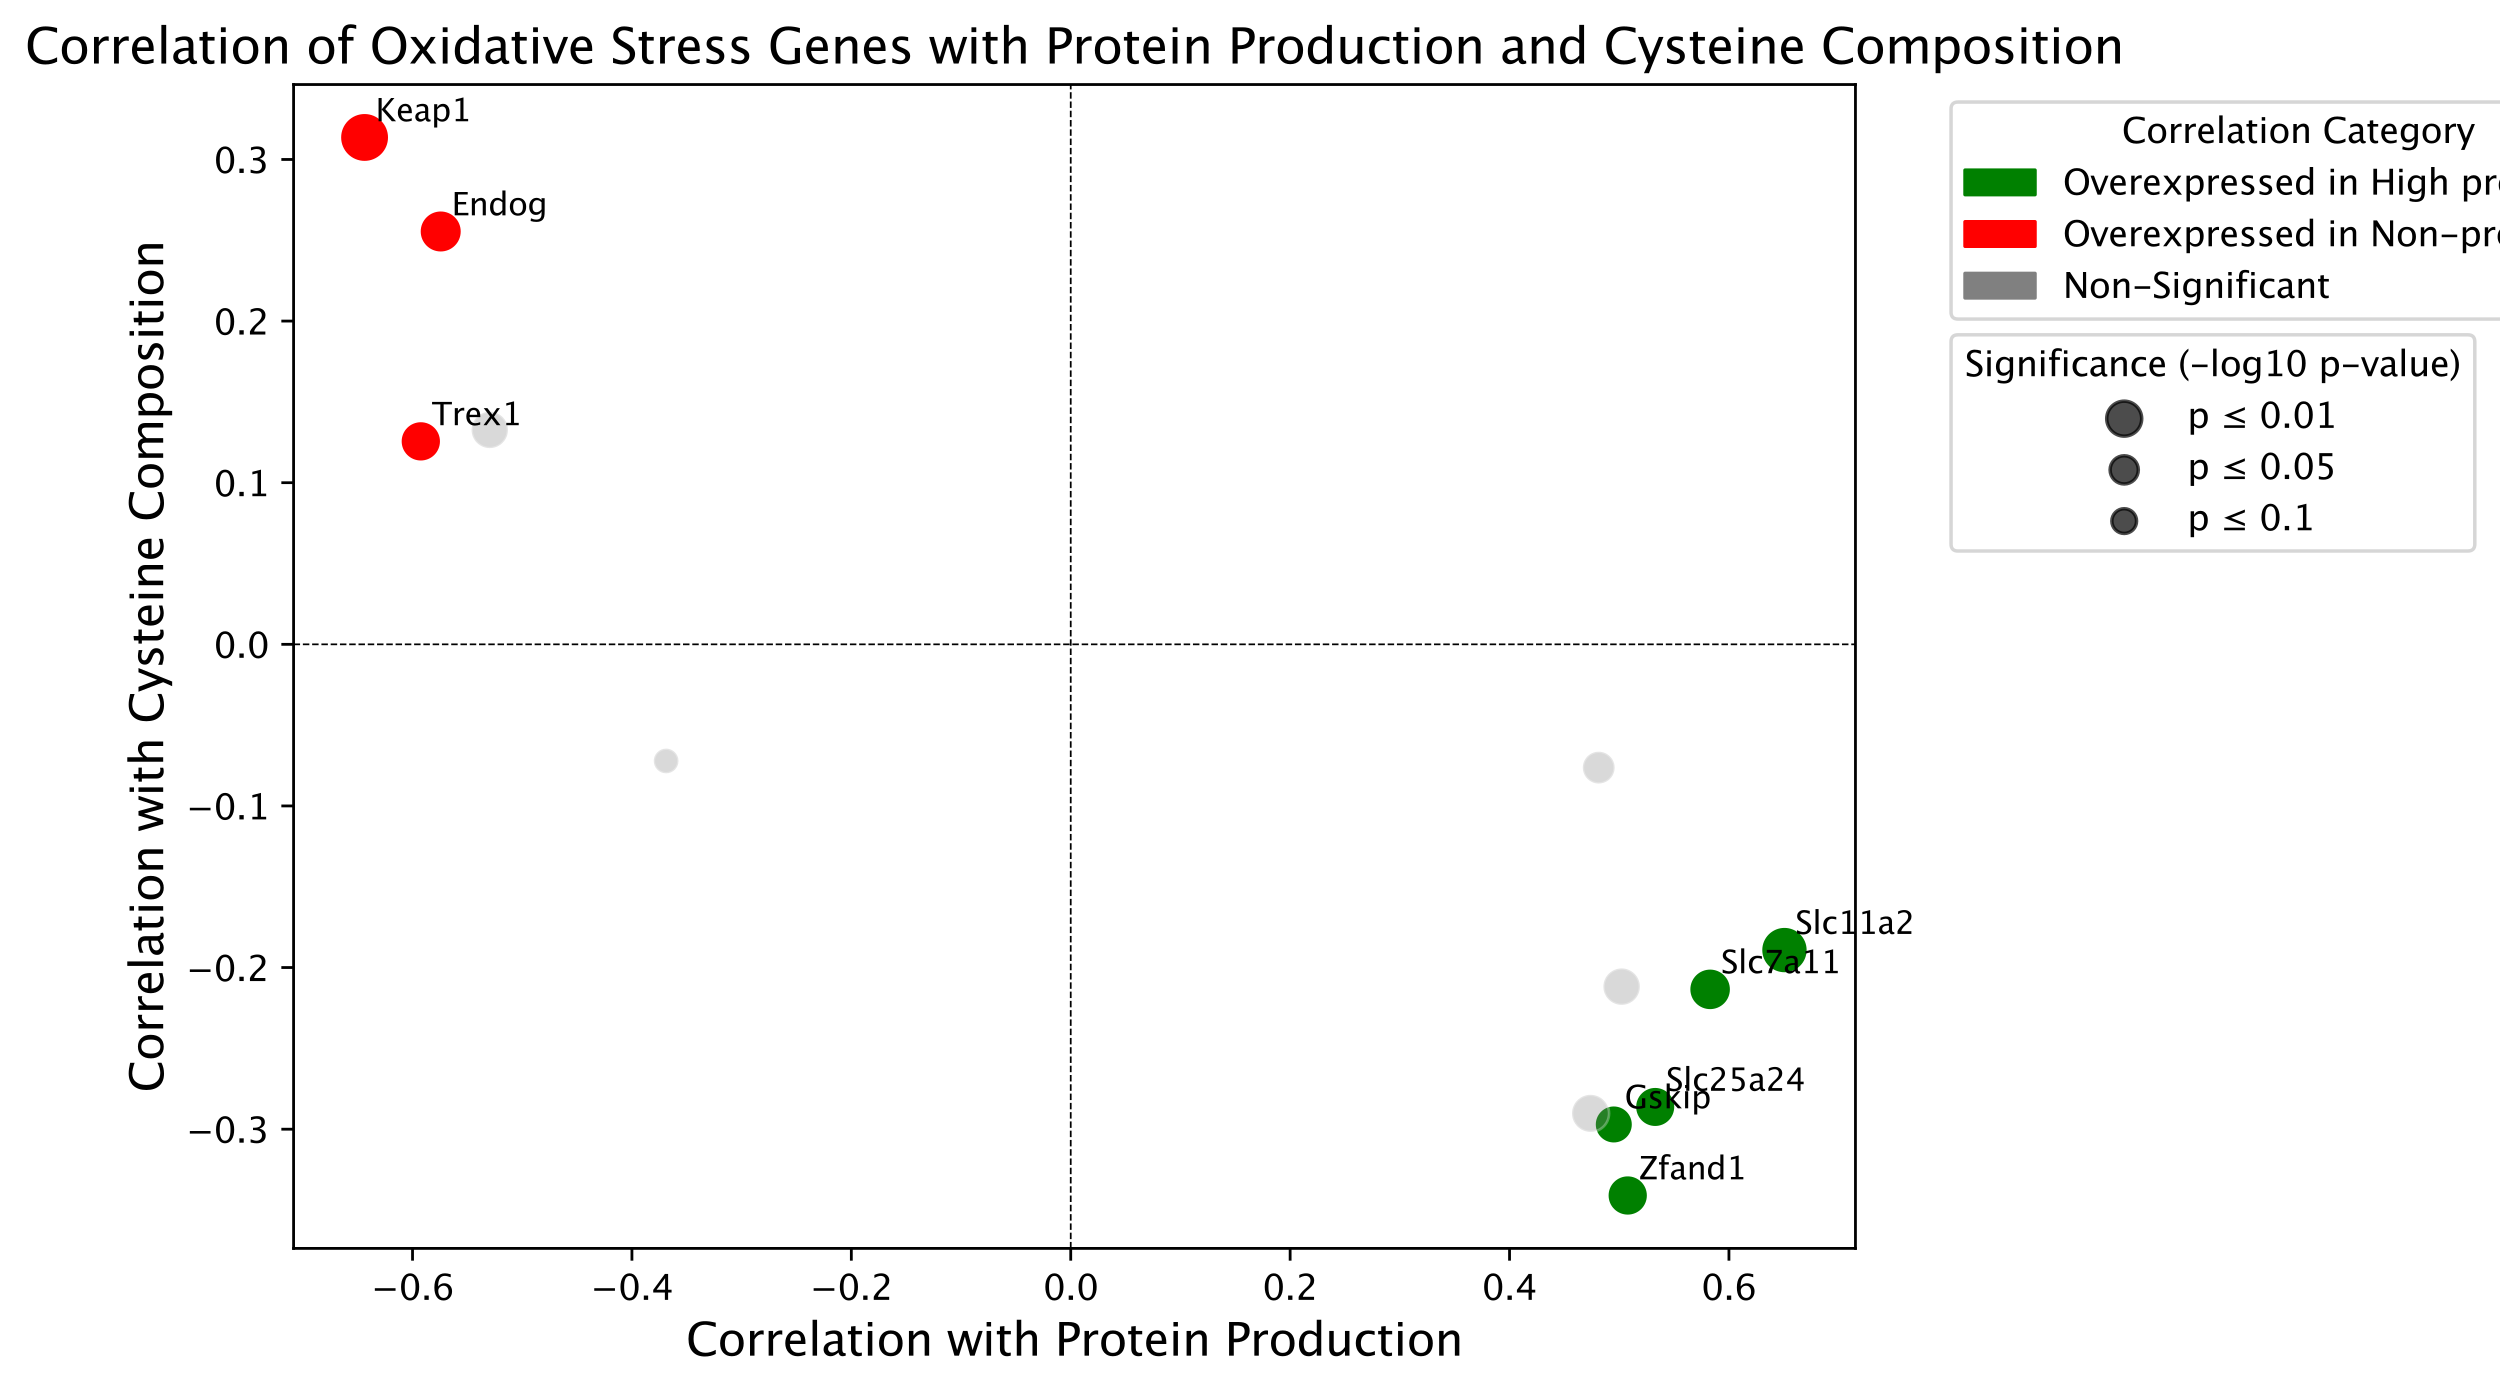 <?xml version="1.0" encoding="utf-8" standalone="no"?>
<!DOCTYPE svg PUBLIC "-//W3C//DTD SVG 1.1//EN"
  "http://www.w3.org/Graphics/SVG/1.1/DTD/svg11.dtd">
<svg xmlns:xlink="http://www.w3.org/1999/xlink" width="714.531pt" height="397.172pt" viewBox="0 0 714.531 397.172" xmlns="http://www.w3.org/2000/svg" version="1.1">
 <defs>
  <style type="text/css">*{stroke-linejoin: round; stroke-linecap: butt}</style>
 </defs>
 <g id="figure_1">
  <g id="patch_1">
   <path d="M 0 397.172 
L 714.531 397.172 
L 714.531 0 
L 0 0 
z
" style="fill: #ffffff"/>
  </g>
  <g id="axes_1">
   <g id="patch_2">
    <path d="M 83.911 356.806 
L 530.311 356.806 
L 530.311 24.166 
L 83.911 24.166 
z
" style="fill: #ffffff"/>
   </g>
   <g id="PathCollection_1">
    <path d="M 510.02 278.256 
C 511.8 278.256 513.507 277.548 514.766 276.289 
C 516.025 275.031 516.732 273.323 516.732 271.543 
C 516.732 269.763 516.025 268.055 514.766 266.796 
C 513.507 265.538 511.8 264.83 510.02 264.83 
C 508.239 264.83 506.532 265.538 505.273 266.796 
C 504.014 268.055 503.307 269.763 503.307 271.543 
C 503.307 273.323 504.014 275.031 505.273 276.289 
C 506.532 277.548 508.239 278.256 510.02 278.256 
z
" clip-path="url(#p3d926228e5)" style="fill: #008000; stroke: #ffffff; stroke-width: 0.75"/>
    <path d="M 488.775 288.794 
C 490.372 288.794 491.904 288.16 493.033 287.03 
C 494.163 285.901 494.797 284.369 494.797 282.772 
C 494.797 281.174 494.163 279.642 493.033 278.513 
C 491.904 277.384 490.372 276.749 488.775 276.749 
C 487.178 276.749 485.646 277.384 484.516 278.513 
C 483.387 279.642 482.752 281.174 482.752 282.772 
C 482.752 284.369 483.387 285.901 484.516 287.03 
C 485.646 288.16 487.178 288.794 488.775 288.794 
z
" clip-path="url(#p3d926228e5)" style="fill: #008000; stroke: #ffffff; stroke-width: 0.75"/>
    <path d="M 473.075 322.192 
C 474.616 322.192 476.094 321.579 477.184 320.49 
C 478.273 319.4 478.886 317.922 478.886 316.381 
C 478.886 314.84 478.273 313.362 477.184 312.273 
C 476.094 311.183 474.616 310.571 473.075 310.571 
C 471.534 310.571 470.056 311.183 468.967 312.273 
C 467.877 313.362 467.265 314.84 467.265 316.381 
C 467.265 317.922 467.877 319.4 468.967 320.49 
C 470.056 321.579 471.534 322.192 473.075 322.192 
z
" clip-path="url(#p3d926228e5)" style="fill: #008000; stroke: #ffffff; stroke-width: 0.75"/>
    <path d="M 465.224 347.527 
C 466.773 347.527 468.258 346.912 469.354 345.816 
C 470.449 344.721 471.065 343.235 471.065 341.686 
C 471.065 340.137 470.449 338.651 469.354 337.556 
C 468.258 336.46 466.773 335.845 465.224 335.845 
C 463.675 335.845 462.189 336.46 461.093 337.556 
C 459.998 338.651 459.383 340.137 459.383 341.686 
C 459.383 343.235 459.998 344.721 461.093 345.816 
C 462.189 346.912 463.675 347.527 465.224 347.527 
z
" clip-path="url(#p3d926228e5)" style="fill: #008000; stroke: #ffffff; stroke-width: 0.75"/>
    <path d="M 463.482 287.213 
C 464.865 287.213 466.192 286.664 467.17 285.686 
C 468.148 284.708 468.698 283.381 468.698 281.997 
C 468.698 280.614 468.148 279.287 467.17 278.309 
C 466.192 277.331 464.865 276.781 463.482 276.781 
C 462.099 276.781 460.772 277.331 459.794 278.309 
C 458.816 279.287 458.266 280.614 458.266 281.997 
C 458.266 283.381 458.816 284.708 459.794 285.686 
C 460.772 286.664 462.099 287.213 463.482 287.213 
z
" clip-path="url(#p3d926228e5)" style="fill: #808080; fill-opacity: 0.3; stroke: #ffffff; stroke-opacity: 0.3; stroke-width: 0.75"/>
    <path d="M 461.243 326.904 
C 462.706 326.904 464.109 326.322 465.144 325.287 
C 466.179 324.253 466.76 322.849 466.76 321.386 
C 466.76 319.923 466.179 318.519 465.144 317.485 
C 464.109 316.45 462.706 315.868 461.243 315.868 
C 459.779 315.868 458.376 316.45 457.341 317.485 
C 456.306 318.519 455.725 319.923 455.725 321.386 
C 455.725 322.849 456.306 324.253 457.341 325.287 
C 458.376 326.322 459.779 326.904 461.243 326.904 
z
" clip-path="url(#p3d926228e5)" style="fill: #008000; stroke: #ffffff; stroke-width: 0.75"/>
    <path d="M 456.935 223.946 
C 458.142 223.946 459.299 223.466 460.153 222.613 
C 461.006 221.76 461.486 220.602 461.486 219.395 
C 461.486 218.188 461.006 217.031 460.153 216.177 
C 459.299 215.324 458.142 214.844 456.935 214.844 
C 455.728 214.844 454.57 215.324 453.717 216.177 
C 452.864 217.031 452.384 218.188 452.384 219.395 
C 452.384 220.602 452.864 221.76 453.717 222.613 
C 454.57 223.466 455.728 223.946 456.935 223.946 
z
" clip-path="url(#p3d926228e5)" style="fill: #808080; fill-opacity: 0.3; stroke: #ffffff; stroke-opacity: 0.3; stroke-width: 0.75"/>
    <path d="M 454.597 323.512 
C 456.003 323.512 457.352 322.953 458.346 321.959 
C 459.341 320.964 459.899 319.616 459.899 318.209 
C 459.899 316.803 459.341 315.454 458.346 314.46 
C 457.352 313.465 456.003 312.907 454.597 312.907 
C 453.191 312.907 451.842 313.465 450.847 314.46 
C 449.853 315.454 449.294 316.803 449.294 318.209 
C 449.294 319.616 449.853 320.964 450.847 321.959 
C 451.842 322.953 453.191 323.512 454.597 323.512 
z
" clip-path="url(#p3d926228e5)" style="fill: #808080; fill-opacity: 0.3; stroke: #ffffff; stroke-opacity: 0.3; stroke-width: 0.75"/>
    <path d="M 190.384 221.03 
C 191.322 221.03 192.221 220.658 192.884 219.995 
C 193.547 219.331 193.92 218.432 193.92 217.495 
C 193.92 216.557 193.547 215.658 192.884 214.995 
C 192.221 214.331 191.322 213.959 190.384 213.959 
C 189.447 213.959 188.547 214.331 187.884 214.995 
C 187.221 215.658 186.849 216.557 186.849 217.495 
C 186.849 218.432 187.221 219.331 187.884 219.995 
C 188.547 220.658 189.447 221.03 190.384 221.03 
z
" clip-path="url(#p3d926228e5)" style="fill: #808080; fill-opacity: 0.3; stroke: #ffffff; stroke-opacity: 0.3; stroke-width: 0.75"/>
    <path d="M 139.981 128.083 
C 141.36 128.083 142.683 127.535 143.658 126.56 
C 144.633 125.585 145.181 124.262 145.181 122.883 
C 145.181 121.504 144.633 120.182 143.658 119.206 
C 142.683 118.231 141.36 117.683 139.981 117.683 
C 138.602 117.683 137.279 118.231 136.304 119.206 
C 135.329 120.182 134.781 121.504 134.781 122.883 
C 134.781 124.262 135.329 125.585 136.304 126.56 
C 137.279 127.535 138.602 128.083 139.981 128.083 
z
" clip-path="url(#p3d926228e5)" style="fill: #808080; fill-opacity: 0.3; stroke: #ffffff; stroke-opacity: 0.3; stroke-width: 0.75"/>
    <path d="M 125.962 72.25 
C 127.577 72.25 129.126 71.609 130.268 70.467 
C 131.41 69.325 132.052 67.776 132.052 66.16 
C 132.052 64.545 131.41 62.996 130.268 61.854 
C 129.126 60.712 127.577 60.071 125.962 60.071 
C 124.347 60.071 122.798 60.712 121.656 61.854 
C 120.514 62.996 119.872 64.545 119.872 66.16 
C 119.872 67.776 120.514 69.325 121.656 70.467 
C 122.798 71.609 124.347 72.25 125.962 72.25 
z
" clip-path="url(#p3d926228e5)" style="fill: #ff0000; stroke: #ffffff; stroke-width: 0.75"/>
    <path d="M 120.274 131.993 
C 121.824 131.993 123.311 131.377 124.407 130.281 
C 125.503 129.185 126.119 127.698 126.119 126.148 
C 126.119 124.598 125.503 123.111 124.407 122.015 
C 123.311 120.919 121.824 120.303 120.274 120.303 
C 118.724 120.303 117.237 120.919 116.141 122.015 
C 115.045 123.111 114.429 124.598 114.429 126.148 
C 114.429 127.698 115.045 129.185 116.141 130.281 
C 117.237 131.377 118.724 131.993 120.274 131.993 
z
" clip-path="url(#p3d926228e5)" style="fill: #ff0000; stroke: #ffffff; stroke-width: 0.75"/>
    <path d="M 104.202 46.357 
C 106.077 46.357 107.876 45.612 109.202 44.286 
C 110.528 42.96 111.273 41.161 111.273 39.286 
C 111.273 37.411 110.528 35.612 109.202 34.286 
C 107.876 32.96 106.077 32.215 104.202 32.215 
C 102.326 32.215 100.528 32.96 99.202 34.286 
C 97.876 35.612 97.13 37.411 97.13 39.286 
C 97.13 41.161 97.876 42.96 99.202 44.286 
C 100.528 45.612 102.326 46.357 104.202 46.357 
z
" clip-path="url(#p3d926228e5)" style="fill: #ff0000; stroke: #ffffff; stroke-width: 0.75"/>
   </g>
   <g id="PathCollection_2"/>
   <g id="PathCollection_3"/>
   <g id="PathCollection_4"/>
   <g id="matplotlib.axis_1">
    <g id="xtick_1">
     <g id="line2d_1">
      <defs>
       <path id="m1853a9f6b4" d="M 0 0 
L 0 3.5 
" style="stroke: #000000; stroke-width: 0.8"/>
      </defs>
      <g>
       <use xlink:href="#m1853a9f6b4" x="117.907" y="356.806" style="stroke: #000000; stroke-width: 0.8"/>
      </g>
     </g>
     <g id="text_1">
      <!-- −0.6 -->
      <g transform="translate(106.024 371.515) scale(0.1 -0.1)">
       <defs>
        <path id="LucidaGrande-2212" d="M 694 1619 
L 694 2081 
L 4394 2081 
L 4394 1619 
L 694 1619 
z
" transform="scale(0.016)"/>
        <path id="LucidaGrande-30" d="M 2006 -116 
Q 1291 -116 848 557 
Q 406 1231 406 2316 
Q 406 3409 851 4075 
Q 1297 4741 2025 4741 
Q 2753 4741 3198 4075 
Q 3644 3409 3644 2325 
Q 3644 1213 3198 548 
Q 2753 -116 2006 -116 
z
M 2013 347 
Q 2991 347 2991 2334 
Q 2991 4278 2025 4278 
Q 1063 4278 1063 2316 
Q 1063 347 2013 347 
z
" transform="scale(0.016)"/>
        <path id="LucidaGrande-2e" d="M 625 0 
L 625 772 
L 1397 772 
L 1397 0 
L 625 0 
z
" transform="scale(0.016)"/>
        <path id="LucidaGrande-36" d="M 1100 2397 
Q 1541 2969 2209 2969 
Q 2816 2969 3202 2567 
Q 3588 2166 3588 1538 
Q 3588 816 3155 350 
Q 2722 -116 2056 -116 
Q 1291 -116 859 500 
Q 428 1116 428 2209 
Q 428 3413 923 4078 
Q 1419 4744 2319 4744 
Q 2731 4744 3350 4569 
L 3350 4031 
Q 2697 4281 2281 4281 
Q 1100 4281 1100 2397 
z
M 2969 1400 
Q 2969 1925 2733 2225 
Q 2497 2525 2078 2525 
Q 1688 2525 1406 2262 
Q 1125 2000 1125 1631 
Q 1125 1050 1392 698 
Q 1659 347 2100 347 
Q 2497 347 2733 633 
Q 2969 919 2969 1400 
z
" transform="scale(0.016)"/>
       </defs>
       <use xlink:href="#LucidaGrande-2212"/>
       <use xlink:href="#LucidaGrande-30" x="79.541"/>
       <use xlink:href="#LucidaGrande-2e" x="142.773"/>
       <use xlink:href="#LucidaGrande-36" x="174.414"/>
      </g>
     </g>
    </g>
    <g id="xtick_2">
     <g id="line2d_2">
      <g>
       <use xlink:href="#m1853a9f6b4" x="180.614" y="356.806" style="stroke: #000000; stroke-width: 0.8"/>
      </g>
     </g>
     <g id="text_2">
      <!-- −0.4 -->
      <g transform="translate(168.732 371.515) scale(0.1 -0.1)">
       <defs>
        <path id="LucidaGrande-34" d="M 2409 0 
L 2409 1309 
L 328 1309 
L 328 1775 
L 2409 4625 
L 2988 4625 
L 2988 1813 
L 3606 1813 
L 3606 1309 
L 2988 1309 
L 2988 0 
L 2409 0 
z
M 931 1813 
L 2450 1813 
L 2450 3869 
L 931 1813 
z
" transform="scale(0.016)"/>
       </defs>
       <use xlink:href="#LucidaGrande-2212"/>
       <use xlink:href="#LucidaGrande-30" x="79.541"/>
       <use xlink:href="#LucidaGrande-2e" x="142.773"/>
       <use xlink:href="#LucidaGrande-34" x="174.414"/>
      </g>
     </g>
    </g>
    <g id="xtick_3">
     <g id="line2d_3">
      <g>
       <use xlink:href="#m1853a9f6b4" x="243.322" y="356.806" style="stroke: #000000; stroke-width: 0.8"/>
      </g>
     </g>
     <g id="text_3">
      <!-- −0.2 -->
      <g transform="translate(231.439 371.515) scale(0.1 -0.1)">
       <defs>
        <path id="LucidaGrande-32" d="M 531 0 
L 531 541 
Q 800 1169 1619 1909 
L 1972 2225 
Q 2653 2841 2653 3447 
Q 2653 3834 2420 4056 
Q 2188 4278 1781 4278 
Q 1300 4278 647 3906 
L 647 4450 
Q 1263 4741 1869 4741 
Q 2519 4741 2912 4391 
Q 3306 4041 3306 3463 
Q 3306 3047 3107 2725 
Q 2909 2403 2369 1944 
L 2131 1741 
Q 1391 1113 1275 541 
L 3284 541 
L 3284 0 
L 531 0 
z
" transform="scale(0.016)"/>
       </defs>
       <use xlink:href="#LucidaGrande-2212"/>
       <use xlink:href="#LucidaGrande-30" x="79.541"/>
       <use xlink:href="#LucidaGrande-2e" x="142.773"/>
       <use xlink:href="#LucidaGrande-32" x="174.414"/>
      </g>
     </g>
    </g>
    <g id="xtick_4">
     <g id="line2d_4">
      <g>
       <use xlink:href="#m1853a9f6b4" x="306.029" y="356.806" style="stroke: #000000; stroke-width: 0.8"/>
      </g>
     </g>
     <g id="text_4">
      <!-- 0.0 -->
      <g transform="translate(298.124 371.515) scale(0.1 -0.1)">
       <use xlink:href="#LucidaGrande-30"/>
       <use xlink:href="#LucidaGrande-2e" x="63.232"/>
       <use xlink:href="#LucidaGrande-30" x="94.873"/>
      </g>
     </g>
    </g>
    <g id="xtick_5">
     <g id="line2d_5">
      <g>
       <use xlink:href="#m1853a9f6b4" x="368.737" y="356.806" style="stroke: #000000; stroke-width: 0.8"/>
      </g>
     </g>
     <g id="text_5">
      <!-- 0.2 -->
      <g transform="translate(360.831 371.515) scale(0.1 -0.1)">
       <use xlink:href="#LucidaGrande-30"/>
       <use xlink:href="#LucidaGrande-2e" x="63.232"/>
       <use xlink:href="#LucidaGrande-32" x="94.873"/>
      </g>
     </g>
    </g>
    <g id="xtick_6">
     <g id="line2d_6">
      <g>
       <use xlink:href="#m1853a9f6b4" x="431.444" y="356.806" style="stroke: #000000; stroke-width: 0.8"/>
      </g>
     </g>
     <g id="text_6">
      <!-- 0.4 -->
      <g transform="translate(423.539 371.515) scale(0.1 -0.1)">
       <use xlink:href="#LucidaGrande-30"/>
       <use xlink:href="#LucidaGrande-2e" x="63.232"/>
       <use xlink:href="#LucidaGrande-34" x="94.873"/>
      </g>
     </g>
    </g>
    <g id="xtick_7">
     <g id="line2d_7">
      <g>
       <use xlink:href="#m1853a9f6b4" x="494.152" y="356.806" style="stroke: #000000; stroke-width: 0.8"/>
      </g>
     </g>
     <g id="text_7">
      <!-- 0.6 -->
      <g transform="translate(486.246 371.515) scale(0.1 -0.1)">
       <use xlink:href="#LucidaGrande-30"/>
       <use xlink:href="#LucidaGrande-2e" x="63.232"/>
       <use xlink:href="#LucidaGrande-36" x="94.873"/>
      </g>
     </g>
    </g>
    <g id="text_8">
     <!-- Correlation with Protein Production -->
     <g transform="translate(196.104 387.466) scale(0.13 -0.13)">
      <defs>
       <path id="LucidaGrande-43" d="M 2578 -116 
Q 1500 -116 912 517 
Q 325 1150 325 2309 
Q 325 3466 923 4103 
Q 1522 4741 2609 4741 
Q 3231 4741 4066 4538 
L 4066 3922 
Q 3116 4250 2600 4250 
Q 1847 4250 1434 3740 
Q 1022 3231 1022 2303 
Q 1022 1419 1462 908 
Q 1903 397 2666 397 
Q 3322 397 4072 800 
L 4072 238 
Q 3388 -116 2578 -116 
z
" transform="scale(0.016)"/>
       <path id="LucidaGrande-6f" d="M 1944 -78 
Q 1216 -78 781 405 
Q 347 888 347 1697 
Q 347 2516 783 2992 
Q 1219 3469 1966 3469 
Q 2713 3469 3148 2992 
Q 3584 2516 3584 1703 
Q 3584 872 3146 397 
Q 2709 -78 1944 -78 
z
M 1953 384 
Q 2931 384 2931 1703 
Q 2931 3006 1966 3006 
Q 1003 3006 1003 1697 
Q 1003 384 1953 384 
z
" transform="scale(0.016)"/>
       <path id="LucidaGrande-72" d="M 616 0 
L 616 3394 
L 1231 3394 
L 1231 2756 
Q 1597 3469 2294 3469 
Q 2388 3469 2491 3453 
L 2491 2878 
Q 2331 2931 2209 2931 
Q 1625 2931 1231 2238 
L 1231 0 
L 616 0 
z
" transform="scale(0.016)"/>
       <path id="LucidaGrande-65" d="M 3103 109 
Q 2484 -78 2044 -78 
Q 1294 -78 820 420 
Q 347 919 347 1713 
Q 347 2484 764 2978 
Q 1181 3472 1831 3472 
Q 2447 3472 2783 3034 
Q 3119 2597 3119 1791 
L 3116 1600 
L 975 1600 
Q 1109 391 2159 391 
Q 2544 391 3103 597 
L 3103 109 
z
M 1003 2063 
L 2500 2063 
Q 2500 3009 1794 3009 
Q 1084 3009 1003 2063 
z
" transform="scale(0.016)"/>
       <path id="LucidaGrande-6c" d="M 616 0 
L 616 4934 
L 1231 4934 
L 1231 0 
L 616 0 
z
" transform="scale(0.016)"/>
       <path id="LucidaGrande-61" d="M 2366 431 
Q 1813 -78 1300 -78 
Q 878 -78 600 186 
Q 322 450 322 853 
Q 322 1409 789 1707 
Q 1256 2006 2128 2006 
L 2275 2006 
L 2275 2416 
Q 2275 3006 1669 3006 
Q 1181 3006 616 2706 
L 616 3216 
Q 1238 3469 1781 3469 
Q 2350 3469 2620 3212 
Q 2891 2956 2891 2416 
L 2891 878 
Q 2891 350 3216 350 
Q 3256 350 3334 363 
L 3378 22 
Q 3169 -78 2916 -78 
Q 2484 -78 2366 431 
z
M 2275 766 
L 2275 1644 
L 2069 1650 
Q 1563 1650 1250 1458 
Q 938 1266 938 953 
Q 938 731 1094 578 
Q 1250 425 1475 425 
Q 1859 425 2275 766 
z
" transform="scale(0.016)"/>
       <path id="LucidaGrande-74" d="M 1634 -78 
Q 1166 -78 903 190 
Q 641 459 641 938 
L 641 2931 
L 216 2931 
L 216 3394 
L 641 3394 
L 641 4009 
L 1256 4069 
L 1256 3394 
L 2144 3394 
L 2144 2931 
L 1256 2931 
L 1256 1050 
Q 1256 384 1831 384 
Q 1953 384 2128 425 
L 2128 0 
Q 1844 -78 1634 -78 
z
" transform="scale(0.016)"/>
       <path id="LucidaGrande-69" d="M 616 0 
L 616 3394 
L 1231 3394 
L 1231 0 
L 616 0 
z
M 616 4009 
L 616 4625 
L 1231 4625 
L 1231 4009 
L 616 4009 
z
" transform="scale(0.016)"/>
       <path id="LucidaGrande-6e" d="M 616 0 
L 616 3394 
L 1231 3394 
L 1231 2756 
Q 1719 3469 2425 3469 
Q 2866 3469 3128 3189 
Q 3391 2909 3391 2438 
L 3391 0 
L 2775 0 
L 2775 2238 
Q 2775 2616 2664 2777 
Q 2553 2938 2297 2938 
Q 1731 2938 1231 2197 
L 1231 0 
L 616 0 
z
" transform="scale(0.016)"/>
       <path id="LucidaGrande-20" transform="scale(0.016)"/>
       <path id="LucidaGrande-77" d="M 1009 0 
L 38 3394 
L 641 3394 
L 1384 766 
L 2188 3394 
L 2803 3394 
L 3506 766 
L 4359 3394 
L 4888 3394 
L 3781 0 
L 3163 0 
L 2444 2628 
L 1631 0 
L 1009 0 
z
" transform="scale(0.016)"/>
       <path id="LucidaGrande-68" d="M 616 0 
L 616 4934 
L 1231 4934 
L 1231 2756 
Q 1719 3469 2425 3469 
Q 2866 3469 3128 3189 
Q 3391 2909 3391 2438 
L 3391 0 
L 2775 0 
L 2775 2238 
Q 2775 2616 2664 2777 
Q 2553 2938 2297 2938 
Q 1731 2938 1231 2197 
L 1231 0 
L 616 0 
z
" transform="scale(0.016)"/>
       <path id="LucidaGrande-50" d="M 597 0 
L 597 4625 
L 1856 4625 
Q 2694 4625 3059 4342 
Q 3425 4059 3425 3413 
Q 3425 2675 2925 2256 
Q 2425 1838 1538 1838 
L 1247 1838 
L 1247 0 
L 597 0 
z
M 1247 2334 
L 1513 2334 
Q 2097 2334 2415 2603 
Q 2734 2872 2734 3363 
Q 2734 3778 2484 3956 
Q 2234 4134 1650 4134 
L 1247 4134 
L 1247 2334 
z
" transform="scale(0.016)"/>
       <path id="LucidaGrande-64" d="M 2794 0 
L 2794 638 
Q 2419 -78 1663 -78 
Q 1050 -78 698 369 
Q 347 816 347 1591 
Q 347 2438 745 2953 
Q 1144 3469 1794 3469 
Q 2397 3469 2794 3006 
L 2794 4934 
L 3413 4934 
L 3413 0 
L 2794 0 
z
M 2794 2584 
Q 2316 3006 1888 3006 
Q 1003 3006 1003 1653 
Q 1003 463 1791 463 
Q 2303 463 2794 1022 
L 2794 2584 
z
" transform="scale(0.016)"/>
       <path id="LucidaGrande-75" d="M 2738 0 
L 2738 638 
Q 2247 -78 1547 -78 
Q 1103 -78 840 201 
Q 578 481 578 956 
L 578 3394 
L 1194 3394 
L 1194 1156 
Q 1194 775 1305 614 
Q 1416 453 1675 453 
Q 2238 453 2738 1194 
L 2738 3394 
L 3353 3394 
L 3353 0 
L 2738 0 
z
" transform="scale(0.016)"/>
       <path id="LucidaGrande-63" d="M 1941 -78 
Q 1253 -78 800 431 
Q 347 941 347 1716 
Q 347 2544 795 3006 
Q 1244 3469 2047 3469 
Q 2444 3469 2934 3359 
L 2934 2844 
Q 2413 2997 2084 2997 
Q 1613 2997 1327 2642 
Q 1041 2288 1041 1697 
Q 1041 1125 1334 772 
Q 1628 419 2103 419 
Q 2525 419 2972 634 
L 2972 103 
Q 2375 -78 1941 -78 
z
" transform="scale(0.016)"/>
      </defs>
      <use xlink:href="#LucidaGrande-43"/>
      <use xlink:href="#LucidaGrande-6f" x="69.189"/>
      <use xlink:href="#LucidaGrande-72" x="130.615"/>
      <use xlink:href="#LucidaGrande-72" x="171.533"/>
      <use xlink:href="#LucidaGrande-65" x="212.451"/>
      <use xlink:href="#LucidaGrande-6c" x="268.164"/>
      <use xlink:href="#LucidaGrande-61" x="297.07"/>
      <use xlink:href="#LucidaGrande-74" x="352.295"/>
      <use xlink:href="#LucidaGrande-69" x="389.697"/>
      <use xlink:href="#LucidaGrande-6f" x="418.604"/>
      <use xlink:href="#LucidaGrande-6e" x="480.029"/>
      <use xlink:href="#LucidaGrande-20" x="542.09"/>
      <use xlink:href="#LucidaGrande-77" x="573.73"/>
      <use xlink:href="#LucidaGrande-69" x="650.781"/>
      <use xlink:href="#LucidaGrande-74" x="679.688"/>
      <use xlink:href="#LucidaGrande-68" x="717.09"/>
      <use xlink:href="#LucidaGrande-20" x="779.15"/>
      <use xlink:href="#LucidaGrande-50" x="810.791"/>
      <use xlink:href="#LucidaGrande-72" x="866.064"/>
      <use xlink:href="#LucidaGrande-6f" x="906.982"/>
      <use xlink:href="#LucidaGrande-74" x="968.408"/>
      <use xlink:href="#LucidaGrande-65" x="1005.811"/>
      <use xlink:href="#LucidaGrande-69" x="1061.523"/>
      <use xlink:href="#LucidaGrande-6e" x="1090.43"/>
      <use xlink:href="#LucidaGrande-20" x="1152.49"/>
      <use xlink:href="#LucidaGrande-50" x="1184.131"/>
      <use xlink:href="#LucidaGrande-72" x="1239.404"/>
      <use xlink:href="#LucidaGrande-6f" x="1280.322"/>
      <use xlink:href="#LucidaGrande-64" x="1341.748"/>
      <use xlink:href="#LucidaGrande-75" x="1404.688"/>
      <use xlink:href="#LucidaGrande-63" x="1466.748"/>
      <use xlink:href="#LucidaGrande-74" x="1517.969"/>
      <use xlink:href="#LucidaGrande-69" x="1555.371"/>
      <use xlink:href="#LucidaGrande-6f" x="1584.277"/>
      <use xlink:href="#LucidaGrande-6e" x="1645.703"/>
     </g>
    </g>
   </g>
   <g id="matplotlib.axis_2">
    <g id="ytick_1">
     <g id="line2d_8">
      <defs>
       <path id="m6d8cc4d2c6" d="M 0 0 
L -3.5 0 
" style="stroke: #000000; stroke-width: 0.8"/>
      </defs>
      <g>
       <use xlink:href="#m6d8cc4d2c6" x="83.911" y="322.732" style="stroke: #000000; stroke-width: 0.8"/>
      </g>
     </g>
     <g id="text_9">
      <!-- −0.3 -->
      <g transform="translate(53.145 326.587) scale(0.1 -0.1)">
       <defs>
        <path id="LucidaGrande-33" d="M 650 34 
L 650 609 
Q 1313 347 1694 347 
Q 2134 347 2411 605 
Q 2688 863 2688 1272 
Q 2688 2247 1322 2247 
L 1078 2247 
L 1078 2663 
L 1294 2666 
Q 2575 2666 2575 3569 
Q 2575 4278 1731 4278 
Q 1269 4278 713 4019 
L 713 4556 
Q 1259 4741 1775 4741 
Q 3194 4741 3194 3669 
Q 3194 2853 2228 2506 
Q 3347 2247 3347 1281 
Q 3347 628 2915 256 
Q 2484 -116 1731 -116 
Q 1303 -116 650 34 
z
" transform="scale(0.016)"/>
       </defs>
       <use xlink:href="#LucidaGrande-2212"/>
       <use xlink:href="#LucidaGrande-30" x="79.541"/>
       <use xlink:href="#LucidaGrande-2e" x="142.773"/>
       <use xlink:href="#LucidaGrande-33" x="174.414"/>
      </g>
     </g>
    </g>
    <g id="ytick_2">
     <g id="line2d_9">
      <g>
       <use xlink:href="#m6d8cc4d2c6" x="83.911" y="276.539" style="stroke: #000000; stroke-width: 0.8"/>
      </g>
     </g>
     <g id="text_10">
      <!-- −0.2 -->
      <g transform="translate(53.145 280.394) scale(0.1 -0.1)">
       <use xlink:href="#LucidaGrande-2212"/>
       <use xlink:href="#LucidaGrande-30" x="79.541"/>
       <use xlink:href="#LucidaGrande-2e" x="142.773"/>
       <use xlink:href="#LucidaGrande-32" x="174.414"/>
      </g>
     </g>
    </g>
    <g id="ytick_3">
     <g id="line2d_10">
      <g>
       <use xlink:href="#m6d8cc4d2c6" x="83.911" y="230.346" style="stroke: #000000; stroke-width: 0.8"/>
      </g>
     </g>
     <g id="text_11">
      <!-- −0.1 -->
      <g transform="translate(53.145 234.201) scale(0.1 -0.1)">
       <defs>
        <path id="LucidaGrande-31" d="M 963 0 
L 963 463 
L 1888 463 
L 1888 4113 
L 963 3881 
L 963 4356 
L 2506 4741 
L 2506 463 
L 3431 463 
L 3431 0 
L 963 0 
z
" transform="scale(0.016)"/>
       </defs>
       <use xlink:href="#LucidaGrande-2212"/>
       <use xlink:href="#LucidaGrande-30" x="79.541"/>
       <use xlink:href="#LucidaGrande-2e" x="142.773"/>
       <use xlink:href="#LucidaGrande-31" x="174.414"/>
      </g>
     </g>
    </g>
    <g id="ytick_4">
     <g id="line2d_11">
      <g>
       <use xlink:href="#m6d8cc4d2c6" x="83.911" y="184.153" style="stroke: #000000; stroke-width: 0.8"/>
      </g>
     </g>
     <g id="text_12">
      <!-- 0.0 -->
      <g transform="translate(61.1 188.008) scale(0.1 -0.1)">
       <use xlink:href="#LucidaGrande-30"/>
       <use xlink:href="#LucidaGrande-2e" x="63.232"/>
       <use xlink:href="#LucidaGrande-30" x="94.873"/>
      </g>
     </g>
    </g>
    <g id="ytick_5">
     <g id="line2d_12">
      <g>
       <use xlink:href="#m6d8cc4d2c6" x="83.911" y="137.961" style="stroke: #000000; stroke-width: 0.8"/>
      </g>
     </g>
     <g id="text_13">
      <!-- 0.1 -->
      <g transform="translate(61.1 141.815) scale(0.1 -0.1)">
       <use xlink:href="#LucidaGrande-30"/>
       <use xlink:href="#LucidaGrande-2e" x="63.232"/>
       <use xlink:href="#LucidaGrande-31" x="94.873"/>
      </g>
     </g>
    </g>
    <g id="ytick_6">
     <g id="line2d_13">
      <g>
       <use xlink:href="#m6d8cc4d2c6" x="83.911" y="91.768" style="stroke: #000000; stroke-width: 0.8"/>
      </g>
     </g>
     <g id="text_14">
      <!-- 0.2 -->
      <g transform="translate(61.1 95.622) scale(0.1 -0.1)">
       <use xlink:href="#LucidaGrande-30"/>
       <use xlink:href="#LucidaGrande-2e" x="63.232"/>
       <use xlink:href="#LucidaGrande-32" x="94.873"/>
      </g>
     </g>
    </g>
    <g id="ytick_7">
     <g id="line2d_14">
      <g>
       <use xlink:href="#m6d8cc4d2c6" x="83.911" y="45.575" style="stroke: #000000; stroke-width: 0.8"/>
      </g>
     </g>
     <g id="text_15">
      <!-- 0.3 -->
      <g transform="translate(61.1 49.429) scale(0.1 -0.1)">
       <use xlink:href="#LucidaGrande-30"/>
       <use xlink:href="#LucidaGrande-2e" x="63.232"/>
       <use xlink:href="#LucidaGrande-33" x="94.873"/>
      </g>
     </g>
    </g>
    <g id="text_16">
     <!-- Correlation with Cysteine Composition -->
     <g transform="translate(46.638 312.211) rotate(-90) scale(0.13 -0.13)">
      <defs>
       <path id="LucidaGrande-79" d="M 813 -1234 
L 1363 0 
L 50 3394 
L 716 3394 
L 1688 838 
L 2725 3394 
L 3306 3394 
L 1453 -1234 
L 813 -1234 
z
" transform="scale(0.016)"/>
       <path id="LucidaGrande-73" d="M 1516 -78 
Q 1094 -78 491 119 
L 491 684 
Q 1094 384 1541 384 
Q 1806 384 1981 528 
Q 2156 672 2156 888 
Q 2156 1203 1666 1409 
L 1306 1563 
Q 509 1894 509 2516 
Q 509 2959 823 3214 
Q 1138 3469 1684 3469 
Q 1969 3469 2388 3391 
L 2516 3366 
L 2516 2853 
Q 2000 3006 1697 3006 
Q 1103 3006 1103 2575 
Q 1103 2297 1553 2106 
L 1850 1981 
Q 2353 1769 2562 1533 
Q 2772 1297 2772 944 
Q 2772 497 2419 209 
Q 2066 -78 1516 -78 
z
" transform="scale(0.016)"/>
       <path id="LucidaGrande-6d" d="M 616 0 
L 616 3394 
L 1231 3394 
L 1231 2756 
Q 1681 3469 2388 3469 
Q 3069 3469 3316 2756 
Q 3753 3472 4453 3472 
Q 4903 3472 5150 3208 
Q 5397 2944 5397 2469 
L 5397 0 
L 4778 0 
L 4778 2372 
Q 4778 2953 4319 2953 
Q 3841 2953 3316 2275 
L 3316 0 
L 2697 0 
L 2697 2372 
Q 2697 2956 2228 2956 
Q 1763 2956 1231 2275 
L 1231 0 
L 616 0 
z
" transform="scale(0.016)"/>
       <path id="LucidaGrande-70" d="M 616 -1234 
L 616 3394 
L 1231 3394 
L 1231 2756 
Q 1609 3469 2366 3469 
Q 2978 3469 3329 3022 
Q 3681 2575 3681 1800 
Q 3681 956 3282 439 
Q 2884 -78 2234 -78 
Q 1631 -78 1231 384 
L 1231 -1234 
L 616 -1234 
z
M 1231 809 
Q 1706 384 2138 384 
Q 3025 384 3025 1738 
Q 3025 2931 2238 2931 
Q 1722 2931 1231 2372 
L 1231 809 
z
" transform="scale(0.016)"/>
      </defs>
      <use xlink:href="#LucidaGrande-43"/>
      <use xlink:href="#LucidaGrande-6f" x="69.189"/>
      <use xlink:href="#LucidaGrande-72" x="130.615"/>
      <use xlink:href="#LucidaGrande-72" x="171.533"/>
      <use xlink:href="#LucidaGrande-65" x="212.451"/>
      <use xlink:href="#LucidaGrande-6c" x="268.164"/>
      <use xlink:href="#LucidaGrande-61" x="297.07"/>
      <use xlink:href="#LucidaGrande-74" x="352.295"/>
      <use xlink:href="#LucidaGrande-69" x="389.697"/>
      <use xlink:href="#LucidaGrande-6f" x="418.604"/>
      <use xlink:href="#LucidaGrande-6e" x="480.029"/>
      <use xlink:href="#LucidaGrande-20" x="542.09"/>
      <use xlink:href="#LucidaGrande-77" x="573.73"/>
      <use xlink:href="#LucidaGrande-69" x="650.781"/>
      <use xlink:href="#LucidaGrande-74" x="679.688"/>
      <use xlink:href="#LucidaGrande-68" x="717.09"/>
      <use xlink:href="#LucidaGrande-20" x="779.15"/>
      <use xlink:href="#LucidaGrande-43" x="810.791"/>
      <use xlink:href="#LucidaGrande-79" x="879.98"/>
      <use xlink:href="#LucidaGrande-73" x="932.227"/>
      <use xlink:href="#LucidaGrande-74" x="983.203"/>
      <use xlink:href="#LucidaGrande-65" x="1020.605"/>
      <use xlink:href="#LucidaGrande-69" x="1076.318"/>
      <use xlink:href="#LucidaGrande-6e" x="1105.225"/>
      <use xlink:href="#LucidaGrande-65" x="1167.285"/>
      <use xlink:href="#LucidaGrande-20" x="1222.998"/>
      <use xlink:href="#LucidaGrande-43" x="1254.639"/>
      <use xlink:href="#LucidaGrande-6f" x="1323.828"/>
      <use xlink:href="#LucidaGrande-6d" x="1385.254"/>
      <use xlink:href="#LucidaGrande-70" x="1478.613"/>
      <use xlink:href="#LucidaGrande-6f" x="1541.553"/>
      <use xlink:href="#LucidaGrande-73" x="1602.979"/>
      <use xlink:href="#LucidaGrande-69" x="1653.955"/>
      <use xlink:href="#LucidaGrande-74" x="1682.861"/>
      <use xlink:href="#LucidaGrande-69" x="1720.264"/>
      <use xlink:href="#LucidaGrande-6f" x="1749.17"/>
      <use xlink:href="#LucidaGrande-6e" x="1810.596"/>
     </g>
    </g>
   </g>
   <g id="line2d_15">
    <path d="M 83.911 184.153 
L 530.311 184.153 
" clip-path="url(#p3d926228e5)" style="fill: none; stroke-dasharray: 1.85,0.8; stroke-dashoffset: 0; stroke: #000000; stroke-width: 0.5"/>
   </g>
   <g id="line2d_16">
    <path d="M 306.029 356.806 
L 306.029 24.166 
" clip-path="url(#p3d926228e5)" style="fill: none; stroke-dasharray: 1.85,0.8; stroke-dashoffset: 0; stroke: #000000; stroke-width: 0.5"/>
   </g>
   <g id="patch_3">
    <path d="M 83.911 356.806 
L 83.911 24.166 
" style="fill: none; stroke: #000000; stroke-width: 0.8; stroke-linejoin: miter; stroke-linecap: square"/>
   </g>
   <g id="patch_4">
    <path d="M 530.311 356.806 
L 530.311 24.166 
" style="fill: none; stroke: #000000; stroke-width: 0.8; stroke-linejoin: miter; stroke-linecap: square"/>
   </g>
   <g id="patch_5">
    <path d="M 83.911 356.806 
L 530.311 356.806 
" style="fill: none; stroke: #000000; stroke-width: 0.8; stroke-linejoin: miter; stroke-linecap: square"/>
   </g>
   <g id="patch_6">
    <path d="M 83.911 24.166 
L 530.311 24.166 
" style="fill: none; stroke: #000000; stroke-width: 0.8; stroke-linejoin: miter; stroke-linecap: square"/>
   </g>
   <g id="text_17">
    <!-- Slc11a2 -->
    <g transform="translate(513.155 266.924) scale(0.09 -0.09)">
     <defs>
      <path id="LucidaGrande-53" d="M 1503 -116 
Q 1038 -116 313 88 
L 313 738 
Q 1094 375 1597 375 
Q 1984 375 2220 578 
Q 2456 781 2456 1113 
Q 2456 1384 2301 1575 
Q 2147 1766 1731 2000 
L 1413 2184 
Q 822 2522 580 2820 
Q 338 3119 338 3516 
Q 338 4050 725 4395 
Q 1113 4741 1713 4741 
Q 2247 4741 2841 4563 
L 2841 3963 
Q 2109 4250 1750 4250 
Q 1409 4250 1187 4069 
Q 966 3888 966 3613 
Q 966 3381 1128 3203 
Q 1291 3025 1722 2778 
L 2053 2591 
Q 2653 2250 2890 1947 
Q 3128 1644 3128 1219 
Q 3128 616 2683 250 
Q 2238 -116 1503 -116 
z
" transform="scale(0.016)"/>
     </defs>
     <use xlink:href="#LucidaGrande-53"/>
     <use xlink:href="#LucidaGrande-6c" x="53.857"/>
     <use xlink:href="#LucidaGrande-63" x="82.764"/>
     <use xlink:href="#LucidaGrande-31" x="133.984"/>
     <use xlink:href="#LucidaGrande-31" x="197.217"/>
     <use xlink:href="#LucidaGrande-61" x="260.449"/>
     <use xlink:href="#LucidaGrande-32" x="315.674"/>
    </g>
   </g>
   <g id="text_18">
    <!-- Slc7a11 -->
    <g transform="translate(491.91 278.152) scale(0.09 -0.09)">
     <defs>
      <path id="LucidaGrande-37" d="M 963 0 
Q 1053 541 1220 934 
Q 1388 1328 1813 2016 
L 3075 4047 
L 694 4047 
L 694 4625 
L 3663 4625 
L 3663 4047 
Q 1884 1425 1672 0 
L 963 0 
z
" transform="scale(0.016)"/>
     </defs>
     <use xlink:href="#LucidaGrande-53"/>
     <use xlink:href="#LucidaGrande-6c" x="53.857"/>
     <use xlink:href="#LucidaGrande-63" x="82.764"/>
     <use xlink:href="#LucidaGrande-37" x="133.984"/>
     <use xlink:href="#LucidaGrande-61" x="197.217"/>
     <use xlink:href="#LucidaGrande-31" x="252.441"/>
     <use xlink:href="#LucidaGrande-31" x="315.674"/>
    </g>
   </g>
   <g id="text_19">
    <!-- Slc25a24 -->
    <g transform="translate(476.211 311.762) scale(0.09 -0.09)">
     <defs>
      <path id="LucidaGrande-35" d="M 778 -19 
L 778 531 
Q 1238 347 1653 347 
Q 2109 347 2370 615 
Q 2631 884 2631 1356 
Q 2631 2397 1197 2397 
Q 1034 2397 856 2375 
L 856 4625 
L 3197 4625 
L 3197 4088 
L 1397 4088 
L 1397 2869 
Q 2288 2869 2788 2459 
Q 3288 2050 3288 1325 
Q 3288 650 2833 267 
Q 2378 -116 1572 -116 
Q 1222 -116 778 -19 
z
" transform="scale(0.016)"/>
     </defs>
     <use xlink:href="#LucidaGrande-53"/>
     <use xlink:href="#LucidaGrande-6c" x="53.857"/>
     <use xlink:href="#LucidaGrande-63" x="82.764"/>
     <use xlink:href="#LucidaGrande-32" x="133.984"/>
     <use xlink:href="#LucidaGrande-35" x="197.217"/>
     <use xlink:href="#LucidaGrande-61" x="260.449"/>
     <use xlink:href="#LucidaGrande-32" x="315.674"/>
     <use xlink:href="#LucidaGrande-34" x="378.906"/>
    </g>
   </g>
   <g id="text_20">
    <!-- Zfand1 -->
    <g transform="translate(468.359 337.067) scale(0.09 -0.09)">
     <defs>
      <path id="LucidaGrande-5a" d="M 297 0 
L 297 525 
L 2781 4134 
L 450 4134 
L 450 4625 
L 3569 4625 
L 3569 4134 
L 1084 525 
L 3569 525 
L 3569 0 
L 297 0 
z
" transform="scale(0.016)"/>
      <path id="LucidaGrande-66" d="M 1350 2931 
L 1350 0 
L 731 0 
L 731 2931 
L 250 2931 
L 250 3394 
L 731 3394 
L 731 3800 
Q 731 5013 1838 5013 
Q 2147 5013 2541 4909 
L 2541 4422 
Q 2125 4550 1875 4550 
Q 1572 4550 1461 4404 
Q 1350 4259 1350 3866 
L 1350 3394 
L 2197 3394 
L 2197 2931 
L 1350 2931 
z
" transform="scale(0.016)"/>
     </defs>
     <use xlink:href="#LucidaGrande-5a"/>
     <use xlink:href="#LucidaGrande-66" x="60.449"/>
     <use xlink:href="#LucidaGrande-61" x="97.217"/>
     <use xlink:href="#LucidaGrande-6e" x="152.441"/>
     <use xlink:href="#LucidaGrande-64" x="214.502"/>
     <use xlink:href="#LucidaGrande-31" x="277.441"/>
    </g>
   </g>
   <g id="text_21">
    <!-- Gskip -->
    <g transform="translate(464.378 316.767) scale(0.09 -0.09)">
     <defs>
      <path id="LucidaGrande-47" d="M 4072 125 
Q 3231 -116 2606 -116 
Q 1503 -116 914 512 
Q 325 1141 325 2313 
Q 325 3463 922 4102 
Q 1519 4741 2597 4741 
Q 3303 4741 4066 4531 
L 4066 3925 
Q 3109 4250 2600 4250 
Q 1850 4250 1436 3740 
Q 1022 3231 1022 2306 
Q 1022 1391 1465 883 
Q 1909 375 2709 375 
Q 3038 375 3419 491 
L 3419 1997 
L 4072 1997 
L 4072 125 
z
" transform="scale(0.016)"/>
      <path id="LucidaGrande-6b" d="M 616 0 
L 616 4934 
L 1231 4934 
L 1231 1747 
L 2669 3394 
L 3331 3394 
L 1959 1809 
L 3616 0 
L 2828 0 
L 1231 1741 
L 1231 0 
L 616 0 
z
" transform="scale(0.016)"/>
     </defs>
     <use xlink:href="#LucidaGrande-47"/>
     <use xlink:href="#LucidaGrande-73" x="72.266"/>
     <use xlink:href="#LucidaGrande-6b" x="123.242"/>
     <use xlink:href="#LucidaGrande-69" x="181.689"/>
     <use xlink:href="#LucidaGrande-70" x="210.596"/>
    </g>
   </g>
   <g id="text_22">
    <!-- Endog -->
    <g transform="translate(129.097 61.541) scale(0.09 -0.09)">
     <defs>
      <path id="LucidaGrande-45" d="M 597 0 
L 597 4625 
L 3181 4625 
L 3181 4134 
L 1253 4134 
L 1253 2650 
L 2869 2650 
L 2869 2166 
L 1253 2166 
L 1253 491 
L 3316 491 
L 3316 0 
L 597 0 
z
" transform="scale(0.016)"/>
      <path id="LucidaGrande-67" d="M 628 -1128 
L 700 -594 
Q 1234 -847 1753 -847 
Q 2794 -847 2794 256 
L 2794 791 
Q 2453 78 1675 78 
Q 1066 78 706 522 
Q 347 966 347 1719 
Q 347 2494 756 2981 
Q 1166 3469 1816 3469 
Q 2384 3469 2794 3006 
L 2794 3394 
L 3413 3394 
L 3413 925 
Q 3413 128 3330 -255 
Q 3247 -638 3019 -881 
Q 2616 -1309 1766 -1309 
Q 1172 -1309 628 -1128 
z
M 2794 1175 
L 2794 2584 
Q 2388 3006 1909 3006 
Q 1484 3006 1243 2665 
Q 1003 2325 1003 1731 
Q 1003 616 1788 616 
Q 2322 616 2794 1175 
z
" transform="scale(0.016)"/>
     </defs>
     <use xlink:href="#LucidaGrande-45"/>
     <use xlink:href="#LucidaGrande-6e" x="54.199"/>
     <use xlink:href="#LucidaGrande-64" x="116.26"/>
     <use xlink:href="#LucidaGrande-6f" x="179.199"/>
     <use xlink:href="#LucidaGrande-67" x="240.625"/>
    </g>
   </g>
   <g id="text_23">
    <!-- Trex1 -->
    <g transform="translate(123.41 121.528) scale(0.09 -0.09)">
     <defs>
      <path id="LucidaGrande-54" d="M 1697 0 
L 1697 4134 
L 56 4134 
L 56 4625 
L 3994 4625 
L 3994 4134 
L 2353 4134 
L 2353 0 
L 1697 0 
z
" transform="scale(0.016)"/>
      <path id="LucidaGrande-78" d="M 275 0 
L 1566 1753 
L 313 3394 
L 1044 3394 
L 2034 2088 
L 2931 3394 
L 3531 3394 
L 2356 1672 
L 3634 0 
L 2903 0 
L 1881 1344 
L 894 0 
L 275 0 
z
" transform="scale(0.016)"/>
     </defs>
     <use xlink:href="#LucidaGrande-54"/>
     <use xlink:href="#LucidaGrande-72" x="63.232"/>
     <use xlink:href="#LucidaGrande-65" x="104.15"/>
     <use xlink:href="#LucidaGrande-78" x="159.863"/>
     <use xlink:href="#LucidaGrande-31" x="221.191"/>
    </g>
   </g>
   <g id="text_24">
    <!-- Keap1 -->
    <g transform="translate(107.337 34.667) scale(0.09 -0.09)">
     <defs>
      <path id="LucidaGrande-4b" d="M 597 0 
L 597 4625 
L 1213 4625 
L 1213 2350 
L 3084 4625 
L 3744 4625 
L 1931 2419 
L 4066 0 
L 3234 0 
L 1213 2344 
L 1213 0 
L 597 0 
z
" transform="scale(0.016)"/>
     </defs>
     <use xlink:href="#LucidaGrande-4b"/>
     <use xlink:href="#LucidaGrande-65" x="65.283"/>
     <use xlink:href="#LucidaGrande-61" x="120.996"/>
     <use xlink:href="#LucidaGrande-70" x="176.221"/>
     <use xlink:href="#LucidaGrande-31" x="239.16"/>
    </g>
   </g>
   <g id="text_25">
    <!-- Correlation of Oxidative Stress Genes with Protein Production and Cysteine Composition -->
    <g transform="translate(7.2 18.166) scale(0.14 -0.14)">
     <defs>
      <path id="LucidaGrande-4f" d="M 2459 -116 
Q 1497 -116 911 551 
Q 325 1219 325 2316 
Q 325 3419 914 4080 
Q 1503 4741 2488 4741 
Q 3469 4741 4059 4081 
Q 4650 3422 4650 2322 
Q 4650 1200 4059 542 
Q 3469 -116 2459 -116 
z
M 2469 375 
Q 3178 375 3565 886 
Q 3953 1397 3953 2328 
Q 3953 3231 3564 3740 
Q 3175 4250 2488 4250 
Q 1797 4250 1409 3739 
Q 1022 3228 1022 2319 
Q 1022 1413 1406 894 
Q 1791 375 2469 375 
z
" transform="scale(0.016)"/>
      <path id="LucidaGrande-76" d="M 1319 0 
L 56 3394 
L 672 3394 
L 1659 753 
L 2700 3394 
L 3275 3394 
L 1934 0 
L 1319 0 
z
" transform="scale(0.016)"/>
     </defs>
     <use xlink:href="#LucidaGrande-43"/>
     <use xlink:href="#LucidaGrande-6f" x="69.189"/>
     <use xlink:href="#LucidaGrande-72" x="130.615"/>
     <use xlink:href="#LucidaGrande-72" x="171.533"/>
     <use xlink:href="#LucidaGrande-65" x="212.451"/>
     <use xlink:href="#LucidaGrande-6c" x="268.164"/>
     <use xlink:href="#LucidaGrande-61" x="297.07"/>
     <use xlink:href="#LucidaGrande-74" x="352.295"/>
     <use xlink:href="#LucidaGrande-69" x="389.697"/>
     <use xlink:href="#LucidaGrande-6f" x="418.604"/>
     <use xlink:href="#LucidaGrande-6e" x="480.029"/>
     <use xlink:href="#LucidaGrande-20" x="542.09"/>
     <use xlink:href="#LucidaGrande-6f" x="573.73"/>
     <use xlink:href="#LucidaGrande-66" x="635.156"/>
     <use xlink:href="#LucidaGrande-20" x="671.924"/>
     <use xlink:href="#LucidaGrande-4f" x="703.564"/>
     <use xlink:href="#LucidaGrande-78" x="781.25"/>
     <use xlink:href="#LucidaGrande-69" x="842.578"/>
     <use xlink:href="#LucidaGrande-64" x="871.484"/>
     <use xlink:href="#LucidaGrande-61" x="934.424"/>
     <use xlink:href="#LucidaGrande-74" x="989.648"/>
     <use xlink:href="#LucidaGrande-69" x="1027.051"/>
     <use xlink:href="#LucidaGrande-76" x="1055.957"/>
     <use xlink:href="#LucidaGrande-65" x="1107.715"/>
     <use xlink:href="#LucidaGrande-20" x="1163.428"/>
     <use xlink:href="#LucidaGrande-53" x="1195.068"/>
     <use xlink:href="#LucidaGrande-74" x="1248.926"/>
     <use xlink:href="#LucidaGrande-72" x="1286.328"/>
     <use xlink:href="#LucidaGrande-65" x="1327.246"/>
     <use xlink:href="#LucidaGrande-73" x="1382.959"/>
     <use xlink:href="#LucidaGrande-73" x="1433.936"/>
     <use xlink:href="#LucidaGrande-20" x="1484.912"/>
     <use xlink:href="#LucidaGrande-47" x="1516.553"/>
     <use xlink:href="#LucidaGrande-65" x="1588.818"/>
     <use xlink:href="#LucidaGrande-6e" x="1644.531"/>
     <use xlink:href="#LucidaGrande-65" x="1706.592"/>
     <use xlink:href="#LucidaGrande-73" x="1762.305"/>
     <use xlink:href="#LucidaGrande-20" x="1813.281"/>
     <use xlink:href="#LucidaGrande-77" x="1844.922"/>
     <use xlink:href="#LucidaGrande-69" x="1921.973"/>
     <use xlink:href="#LucidaGrande-74" x="1950.879"/>
     <use xlink:href="#LucidaGrande-68" x="1988.281"/>
     <use xlink:href="#LucidaGrande-20" x="2050.342"/>
     <use xlink:href="#LucidaGrande-50" x="2081.982"/>
     <use xlink:href="#LucidaGrande-72" x="2137.256"/>
     <use xlink:href="#LucidaGrande-6f" x="2178.174"/>
     <use xlink:href="#LucidaGrande-74" x="2239.6"/>
     <use xlink:href="#LucidaGrande-65" x="2277.002"/>
     <use xlink:href="#LucidaGrande-69" x="2332.715"/>
     <use xlink:href="#LucidaGrande-6e" x="2361.621"/>
     <use xlink:href="#LucidaGrande-20" x="2423.682"/>
     <use xlink:href="#LucidaGrande-50" x="2455.322"/>
     <use xlink:href="#LucidaGrande-72" x="2510.596"/>
     <use xlink:href="#LucidaGrande-6f" x="2551.514"/>
     <use xlink:href="#LucidaGrande-64" x="2612.939"/>
     <use xlink:href="#LucidaGrande-75" x="2675.879"/>
     <use xlink:href="#LucidaGrande-63" x="2737.939"/>
     <use xlink:href="#LucidaGrande-74" x="2789.16"/>
     <use xlink:href="#LucidaGrande-69" x="2826.562"/>
     <use xlink:href="#LucidaGrande-6f" x="2855.469"/>
     <use xlink:href="#LucidaGrande-6e" x="2916.895"/>
     <use xlink:href="#LucidaGrande-20" x="2978.955"/>
     <use xlink:href="#LucidaGrande-61" x="3010.596"/>
     <use xlink:href="#LucidaGrande-6e" x="3065.82"/>
     <use xlink:href="#LucidaGrande-64" x="3127.881"/>
     <use xlink:href="#LucidaGrande-20" x="3190.82"/>
     <use xlink:href="#LucidaGrande-43" x="3222.461"/>
     <use xlink:href="#LucidaGrande-79" x="3291.65"/>
     <use xlink:href="#LucidaGrande-73" x="3343.896"/>
     <use xlink:href="#LucidaGrande-74" x="3394.873"/>
     <use xlink:href="#LucidaGrande-65" x="3432.275"/>
     <use xlink:href="#LucidaGrande-69" x="3487.988"/>
     <use xlink:href="#LucidaGrande-6e" x="3516.895"/>
     <use xlink:href="#LucidaGrande-65" x="3578.955"/>
     <use xlink:href="#LucidaGrande-20" x="3634.668"/>
     <use xlink:href="#LucidaGrande-43" x="3666.309"/>
     <use xlink:href="#LucidaGrande-6f" x="3735.498"/>
     <use xlink:href="#LucidaGrande-6d" x="3796.924"/>
     <use xlink:href="#LucidaGrande-70" x="3890.283"/>
     <use xlink:href="#LucidaGrande-6f" x="3953.223"/>
     <use xlink:href="#LucidaGrande-73" x="4014.648"/>
     <use xlink:href="#LucidaGrande-69" x="4065.625"/>
     <use xlink:href="#LucidaGrande-74" x="4094.531"/>
     <use xlink:href="#LucidaGrande-69" x="4131.934"/>
     <use xlink:href="#LucidaGrande-6f" x="4160.84"/>
     <use xlink:href="#LucidaGrande-6e" x="4222.266"/>
    </g>
   </g>
   <g id="legend_1">
    <g id="patch_7">
     <path d="M 559.631 91.191 
L 754.148 91.191 
Q 756.148 91.191 756.148 89.191 
L 756.148 31.166 
Q 756.148 29.166 754.148 29.166 
L 559.631 29.166 
Q 557.631 29.166 557.631 31.166 
L 557.631 89.191 
Q 557.631 91.191 559.631 91.191 
z
" style="fill: #ffffff; opacity: 0.8; stroke: #cccccc; stroke-linejoin: miter"/>
    </g>
    <g id="text_26">
     <!-- Correlation Category -->
     <g transform="translate(606.478 40.875) scale(0.1 -0.1)">
      <use xlink:href="#LucidaGrande-43"/>
      <use xlink:href="#LucidaGrande-6f" x="69.189"/>
      <use xlink:href="#LucidaGrande-72" x="130.615"/>
      <use xlink:href="#LucidaGrande-72" x="171.533"/>
      <use xlink:href="#LucidaGrande-65" x="212.451"/>
      <use xlink:href="#LucidaGrande-6c" x="268.164"/>
      <use xlink:href="#LucidaGrande-61" x="297.07"/>
      <use xlink:href="#LucidaGrande-74" x="352.295"/>
      <use xlink:href="#LucidaGrande-69" x="389.697"/>
      <use xlink:href="#LucidaGrande-6f" x="418.604"/>
      <use xlink:href="#LucidaGrande-6e" x="480.029"/>
      <use xlink:href="#LucidaGrande-20" x="542.09"/>
      <use xlink:href="#LucidaGrande-43" x="573.73"/>
      <use xlink:href="#LucidaGrande-61" x="642.92"/>
      <use xlink:href="#LucidaGrande-74" x="698.145"/>
      <use xlink:href="#LucidaGrande-65" x="735.547"/>
      <use xlink:href="#LucidaGrande-67" x="791.26"/>
      <use xlink:href="#LucidaGrande-6f" x="853.613"/>
      <use xlink:href="#LucidaGrande-72" x="915.039"/>
      <use xlink:href="#LucidaGrande-79" x="955.957"/>
     </g>
    </g>
    <g id="patch_8">
     <path d="M 561.631 55.63 
L 581.631 55.63 
L 581.631 48.63 
L 561.631 48.63 
z
" style="fill: #008000; stroke: #008000; stroke-linejoin: miter"/>
    </g>
    <g id="text_27">
     <!-- Overexpressed in High producers -->
     <g transform="translate(589.631 55.63) scale(0.1 -0.1)">
      <defs>
       <path id="LucidaGrande-48" d="M 597 0 
L 597 4625 
L 1253 4625 
L 1253 2675 
L 3453 2675 
L 3453 4625 
L 4109 4625 
L 4109 0 
L 3453 0 
L 3453 2184 
L 1253 2184 
L 1253 0 
L 597 0 
z
" transform="scale(0.016)"/>
      </defs>
      <use xlink:href="#LucidaGrande-4f"/>
      <use xlink:href="#LucidaGrande-76" x="77.686"/>
      <use xlink:href="#LucidaGrande-65" x="129.443"/>
      <use xlink:href="#LucidaGrande-72" x="185.156"/>
      <use xlink:href="#LucidaGrande-65" x="226.074"/>
      <use xlink:href="#LucidaGrande-78" x="281.787"/>
      <use xlink:href="#LucidaGrande-70" x="343.115"/>
      <use xlink:href="#LucidaGrande-72" x="406.055"/>
      <use xlink:href="#LucidaGrande-65" x="446.973"/>
      <use xlink:href="#LucidaGrande-73" x="502.686"/>
      <use xlink:href="#LucidaGrande-73" x="553.662"/>
      <use xlink:href="#LucidaGrande-65" x="604.639"/>
      <use xlink:href="#LucidaGrande-64" x="660.352"/>
      <use xlink:href="#LucidaGrande-20" x="723.291"/>
      <use xlink:href="#LucidaGrande-69" x="754.932"/>
      <use xlink:href="#LucidaGrande-6e" x="783.838"/>
      <use xlink:href="#LucidaGrande-20" x="845.898"/>
      <use xlink:href="#LucidaGrande-48" x="877.539"/>
      <use xlink:href="#LucidaGrande-69" x="951.025"/>
      <use xlink:href="#LucidaGrande-67" x="979.932"/>
      <use xlink:href="#LucidaGrande-68" x="1042.285"/>
      <use xlink:href="#LucidaGrande-20" x="1104.346"/>
      <use xlink:href="#LucidaGrande-70" x="1135.986"/>
      <use xlink:href="#LucidaGrande-72" x="1198.926"/>
      <use xlink:href="#LucidaGrande-6f" x="1239.844"/>
      <use xlink:href="#LucidaGrande-64" x="1301.27"/>
      <use xlink:href="#LucidaGrande-75" x="1364.209"/>
      <use xlink:href="#LucidaGrande-63" x="1426.27"/>
      <use xlink:href="#LucidaGrande-65" x="1477.49"/>
      <use xlink:href="#LucidaGrande-72" x="1533.203"/>
      <use xlink:href="#LucidaGrande-73" x="1574.121"/>
     </g>
    </g>
    <g id="patch_9">
     <path d="M 561.631 70.385 
L 581.631 70.385 
L 581.631 63.385 
L 561.631 63.385 
z
" style="fill: #ff0000; stroke: #ff0000; stroke-linejoin: miter"/>
    </g>
    <g id="text_28">
     <!-- Overexpressed in Non-producers -->
     <g transform="translate(589.631 70.385) scale(0.1 -0.1)">
      <defs>
       <path id="LucidaGrande-4e" d="M 597 0 
L 597 4625 
L 1241 4625 
L 3569 1053 
L 3569 4625 
L 4131 4625 
L 4131 0 
L 3491 0 
L 1159 3572 
L 1159 0 
L 597 0 
z
" transform="scale(0.016)"/>
       <path id="LucidaGrande-2d" d="M 463 1619 
L 463 2081 
L 3238 2081 
L 3238 1619 
L 463 1619 
z
" transform="scale(0.016)"/>
      </defs>
      <use xlink:href="#LucidaGrande-4f"/>
      <use xlink:href="#LucidaGrande-76" x="77.686"/>
      <use xlink:href="#LucidaGrande-65" x="129.443"/>
      <use xlink:href="#LucidaGrande-72" x="185.156"/>
      <use xlink:href="#LucidaGrande-65" x="226.074"/>
      <use xlink:href="#LucidaGrande-78" x="281.787"/>
      <use xlink:href="#LucidaGrande-70" x="343.115"/>
      <use xlink:href="#LucidaGrande-72" x="406.055"/>
      <use xlink:href="#LucidaGrande-65" x="446.973"/>
      <use xlink:href="#LucidaGrande-73" x="502.686"/>
      <use xlink:href="#LucidaGrande-73" x="553.662"/>
      <use xlink:href="#LucidaGrande-65" x="604.639"/>
      <use xlink:href="#LucidaGrande-64" x="660.352"/>
      <use xlink:href="#LucidaGrande-20" x="723.291"/>
      <use xlink:href="#LucidaGrande-69" x="754.932"/>
      <use xlink:href="#LucidaGrande-6e" x="783.838"/>
      <use xlink:href="#LucidaGrande-20" x="845.898"/>
      <use xlink:href="#LucidaGrande-4e" x="877.539"/>
      <use xlink:href="#LucidaGrande-6f" x="951.416"/>
      <use xlink:href="#LucidaGrande-6e" x="1012.842"/>
      <use xlink:href="#LucidaGrande-2d" x="1074.902"/>
      <use xlink:href="#LucidaGrande-70" x="1132.764"/>
      <use xlink:href="#LucidaGrande-72" x="1195.703"/>
      <use xlink:href="#LucidaGrande-6f" x="1236.621"/>
      <use xlink:href="#LucidaGrande-64" x="1298.047"/>
      <use xlink:href="#LucidaGrande-75" x="1360.986"/>
      <use xlink:href="#LucidaGrande-63" x="1423.047"/>
      <use xlink:href="#LucidaGrande-65" x="1474.268"/>
      <use xlink:href="#LucidaGrande-72" x="1529.98"/>
      <use xlink:href="#LucidaGrande-73" x="1570.898"/>
     </g>
    </g>
    <g id="patch_10">
     <path d="M 561.631 85.146 
L 581.631 85.146 
L 581.631 78.146 
L 561.631 78.146 
z
" style="fill: #808080; stroke: #808080; stroke-linejoin: miter"/>
    </g>
    <g id="text_29">
     <!-- Non-Significant -->
     <g transform="translate(589.631 85.146) scale(0.1 -0.1)">
      <use xlink:href="#LucidaGrande-4e"/>
      <use xlink:href="#LucidaGrande-6f" x="73.877"/>
      <use xlink:href="#LucidaGrande-6e" x="135.303"/>
      <use xlink:href="#LucidaGrande-2d" x="197.363"/>
      <use xlink:href="#LucidaGrande-53" x="255.225"/>
      <use xlink:href="#LucidaGrande-69" x="309.082"/>
      <use xlink:href="#LucidaGrande-67" x="337.988"/>
      <use xlink:href="#LucidaGrande-6e" x="400.342"/>
      <use xlink:href="#LucidaGrande-69" x="462.402"/>
      <use xlink:href="#LucidaGrande-66" x="491.309"/>
      <use xlink:href="#LucidaGrande-69" x="528.076"/>
      <use xlink:href="#LucidaGrande-63" x="556.982"/>
      <use xlink:href="#LucidaGrande-61" x="608.203"/>
      <use xlink:href="#LucidaGrande-6e" x="663.428"/>
      <use xlink:href="#LucidaGrande-74" x="725.488"/>
     </g>
    </g>
   </g>
   <g id="legend_2">
    <g id="patch_11">
     <path d="M 559.631 157.485 
L 705.331 157.485 
Q 707.331 157.485 707.331 155.485 
L 707.331 97.694 
Q 707.331 95.694 705.331 95.694 
L 559.631 95.694 
Q 557.631 95.694 557.631 97.694 
L 557.631 155.485 
Q 557.631 157.485 559.631 157.485 
z
" style="fill: #ffffff; opacity: 0.8; stroke: #cccccc; stroke-linejoin: miter"/>
    </g>
    <g id="text_30">
     <!-- Significance (-log10 p-value) -->
     <g transform="translate(561.631 107.527) scale(0.1 -0.1)">
      <defs>
       <path id="LucidaGrande-28" d="M 1850 -500 
L 1850 -925 
Q 1175 -466 779 323 
Q 384 1113 384 2006 
Q 384 2897 779 3686 
Q 1175 4475 1850 4934 
L 1850 4509 
Q 1391 4009 1195 3434 
Q 1000 2859 1000 2006 
Q 1000 1150 1195 575 
Q 1391 0 1850 -500 
z
" transform="scale(0.016)"/>
       <path id="LucidaGrande-29" d="M 231 -500 
L 231 -925 
Q 906 -466 1301 323 
Q 1697 1113 1697 2006 
Q 1697 2897 1301 3686 
Q 906 4475 231 4934 
L 231 4509 
Q 691 4009 886 3434 
Q 1081 2859 1081 2006 
Q 1081 1150 886 575 
Q 691 0 231 -500 
z
" transform="scale(0.016)"/>
      </defs>
      <use xlink:href="#LucidaGrande-53"/>
      <use xlink:href="#LucidaGrande-69" x="53.857"/>
      <use xlink:href="#LucidaGrande-67" x="82.764"/>
      <use xlink:href="#LucidaGrande-6e" x="145.117"/>
      <use xlink:href="#LucidaGrande-69" x="207.178"/>
      <use xlink:href="#LucidaGrande-66" x="236.084"/>
      <use xlink:href="#LucidaGrande-69" x="272.852"/>
      <use xlink:href="#LucidaGrande-63" x="301.758"/>
      <use xlink:href="#LucidaGrande-61" x="352.979"/>
      <use xlink:href="#LucidaGrande-6e" x="408.203"/>
      <use xlink:href="#LucidaGrande-63" x="470.264"/>
      <use xlink:href="#LucidaGrande-65" x="521.484"/>
      <use xlink:href="#LucidaGrande-20" x="577.197"/>
      <use xlink:href="#LucidaGrande-28" x="608.838"/>
      <use xlink:href="#LucidaGrande-2d" x="641.357"/>
      <use xlink:href="#LucidaGrande-6c" x="699.219"/>
      <use xlink:href="#LucidaGrande-6f" x="728.125"/>
      <use xlink:href="#LucidaGrande-67" x="789.551"/>
      <use xlink:href="#LucidaGrande-31" x="851.904"/>
      <use xlink:href="#LucidaGrande-30" x="915.137"/>
      <use xlink:href="#LucidaGrande-20" x="978.369"/>
      <use xlink:href="#LucidaGrande-70" x="1010.01"/>
      <use xlink:href="#LucidaGrande-2d" x="1072.949"/>
      <use xlink:href="#LucidaGrande-76" x="1130.811"/>
      <use xlink:href="#LucidaGrande-61" x="1182.568"/>
      <use xlink:href="#LucidaGrande-6c" x="1237.793"/>
      <use xlink:href="#LucidaGrande-75" x="1266.699"/>
      <use xlink:href="#LucidaGrande-65" x="1328.76"/>
      <use xlink:href="#LucidaGrande-29" x="1384.473"/>
     </g>
    </g>
    <g id="PathCollection_5">
     <defs>
      <path id="mb4b9395b5b" d="M 0 5 
C 1.326 5 2.598 4.473 3.536 3.536 
C 4.473 2.598 5 1.326 5 0 
C 5 -1.326 4.473 -2.598 3.536 -3.536 
C 2.598 -4.473 1.326 -5 0 -5 
C -1.326 -5 -2.598 -4.473 -3.536 -3.536 
C -4.473 -2.598 -5 -1.326 -5 0 
C -5 1.326 -4.473 2.598 -3.536 3.536 
C -2.598 4.473 -1.326 5 0 5 
z
" style="stroke: #000000; stroke-opacity: 0.7"/>
     </defs>
     <g>
      <use xlink:href="#mb4b9395b5b" x="607.125" y="119.656" style="fill-opacity: 0.7; stroke: #000000; stroke-opacity: 0.7"/>
     </g>
    </g>
    <g id="text_31">
     <!-- p ≤ 0.01 -->
     <g transform="translate(625.125 122.281) scale(0.1 -0.1)">
      <defs>
       <path id="LucidaGrande-2264" d="M 694 0 
L 694 463 
L 4394 463 
L 4394 0 
L 694 0 
z
M 4394 741 
L 694 2222 
L 4394 3700 
L 4394 3203 
L 1947 2225 
L 1947 2219 
L 4394 1238 
L 4394 741 
z
" transform="scale(0.016)"/>
      </defs>
      <use xlink:href="#LucidaGrande-70"/>
      <use xlink:href="#LucidaGrande-20" x="62.939"/>
      <use xlink:href="#LucidaGrande-2264" x="94.58"/>
      <use xlink:href="#LucidaGrande-20" x="174.121"/>
      <use xlink:href="#LucidaGrande-30" x="205.762"/>
      <use xlink:href="#LucidaGrande-2e" x="268.994"/>
      <use xlink:href="#LucidaGrande-30" x="300.635"/>
      <use xlink:href="#LucidaGrande-31" x="363.867"/>
     </g>
    </g>
    <g id="PathCollection_6">
     <defs>
      <path id="mb1c8eb8fbe" d="M 0 4.033 
C 1.069 4.033 2.095 3.608 2.852 2.852 
C 3.608 2.095 4.033 1.069 4.033 0 
C 4.033 -1.069 3.608 -2.095 2.852 -2.852 
C 2.095 -3.608 1.069 -4.033 0 -4.033 
C -1.069 -4.033 -2.095 -3.608 -2.852 -2.852 
C -3.608 -2.095 -4.033 -1.069 -4.033 0 
C -4.033 1.069 -3.608 2.095 -2.852 2.852 
C -2.095 3.608 -1.069 4.033 0 4.033 
z
" style="stroke: #000000; stroke-opacity: 0.7"/>
     </defs>
     <g>
      <use xlink:href="#mb1c8eb8fbe" x="607.125" y="134.294" style="fill-opacity: 0.7; stroke: #000000; stroke-opacity: 0.7"/>
     </g>
    </g>
    <g id="text_32">
     <!-- p ≤ 0.05 -->
     <g transform="translate(625.125 136.919) scale(0.1 -0.1)">
      <use xlink:href="#LucidaGrande-70"/>
      <use xlink:href="#LucidaGrande-20" x="62.939"/>
      <use xlink:href="#LucidaGrande-2264" x="94.58"/>
      <use xlink:href="#LucidaGrande-20" x="174.121"/>
      <use xlink:href="#LucidaGrande-30" x="205.762"/>
      <use xlink:href="#LucidaGrande-2e" x="268.994"/>
      <use xlink:href="#LucidaGrande-30" x="300.635"/>
      <use xlink:href="#LucidaGrande-35" x="363.867"/>
     </g>
    </g>
    <g id="PathCollection_7">
     <defs>
      <path id="m1b538f3b66" d="M 0 3.536 
C 0.938 3.536 1.837 3.163 2.5 2.5 
C 3.163 1.837 3.536 0.938 3.536 0 
C 3.536 -0.938 3.163 -1.837 2.5 -2.5 
C 1.837 -3.163 0.938 -3.536 0 -3.536 
C -0.938 -3.536 -1.837 -3.163 -2.5 -2.5 
C -3.163 -1.837 -3.536 -0.938 -3.536 0 
C -3.536 0.938 -3.163 1.837 -2.5 2.5 
C -1.837 3.163 -0.938 3.536 0 3.536 
z
" style="stroke: #000000; stroke-opacity: 0.7"/>
     </defs>
     <g>
      <use xlink:href="#m1b538f3b66" x="607.125" y="148.931" style="fill-opacity: 0.7; stroke: #000000; stroke-opacity: 0.7"/>
     </g>
    </g>
    <g id="text_33">
     <!-- p ≤ 0.1 -->
     <g transform="translate(625.125 151.556) scale(0.1 -0.1)">
      <use xlink:href="#LucidaGrande-70"/>
      <use xlink:href="#LucidaGrande-20" x="62.939"/>
      <use xlink:href="#LucidaGrande-2264" x="94.58"/>
      <use xlink:href="#LucidaGrande-20" x="174.121"/>
      <use xlink:href="#LucidaGrande-30" x="205.762"/>
      <use xlink:href="#LucidaGrande-2e" x="268.994"/>
      <use xlink:href="#LucidaGrande-31" x="300.635"/>
     </g>
    </g>
   </g>
  </g>
 </g>
 <defs>
  <clipPath id="p3d926228e5">
   <rect x="83.911" y="24.166" width="446.4" height="332.64"/>
  </clipPath>
 </defs>
</svg>
